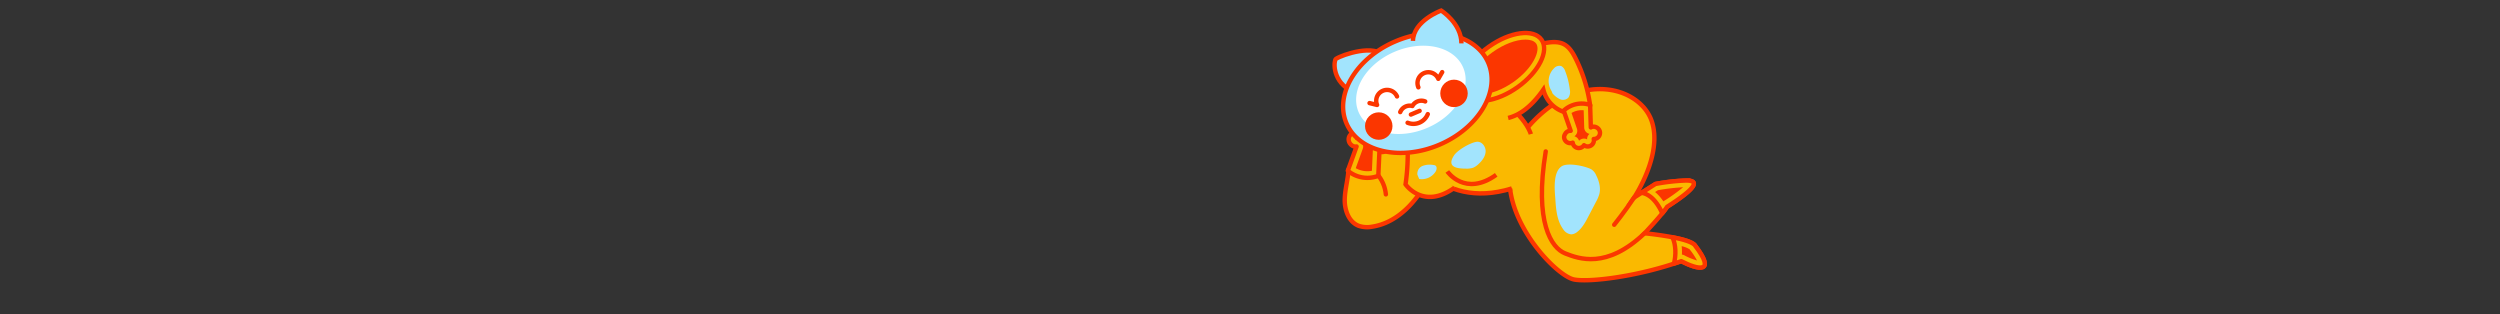 <svg xmlns="http://www.w3.org/2000/svg" xmlns:xlink="http://www.w3.org/1999/xlink" width="1135.205" height="142.61" viewBox="0 0 1135.205 142.61">
  <rect x="0" y="0" width="1135.205" height="142.61" fill="#333333" stroke="none"/>
  <defs>
    <clipPath id="a">
      <rect x="-1552.398" y="-117.246" width="1024" height="1024" fill="none"/>
    </clipPath>
    <clipPath id="b">
      <polygon points="-881.411 153.413 -560.279 264.754 -560.279 -86.246 -881.411 -86.246 -881.411 153.413" fill="none"/>
    </clipPath>
  </defs>
  <title>spec-goiters-sexy-cat</title>
  <g>
    <g clip-path="url(#a)">
      <g clip-path="url(#b)">
        <circle cx="-417.443" cy="628.847" r="592.071" fill="#fab900" stroke="#fb3600" stroke-miterlimit="10" stroke-width="2"/>
      </g>
    </g>
    <g>
      <path d="M612.336,76.462c-.115,4.768-1.642,9.422-1.719,14.191s1.852,10.128,6.292,11.87a12,12,0,0,0,6.176.41c11.367-1.73,20.111-11.221,25.291-21.486a26.5,26.5,0,0,0,3.132-9.645,11.971,11.971,0,0,0-3.032-9.414c-2.148-2.151-5.2-3.1-8.145-3.839a10.565,10.565,0,0,0-4.183-.43,11.207,11.207,0,0,0-4.889,2.64L616.426,72.344" fill="#fab900" stroke="#fb3600" stroke-miterlimit="10" stroke-width="2"/>
      <path d="M685.769,86.254c2.667,20,22,39.334,29,40.667s29-1.333,48.667-8.333c7.666,4,16,5.666,6.333-7-2-3.667-23-5.667-23-5.667s8.043-8.5,10.248-12.026c13.452-8.6,15-12.128,8.159-11.908a93.722,93.722,0,0,0-13.452,1.544l-9.7,6.174s13.232-19.626,7.939-34.843-32.417-23.6-55.352,1.985S685.769,86.254,685.769,86.254Z" fill="#fab900" stroke="#fb3600" stroke-miterlimit="10" stroke-width="2"/>
      <g>
        <path d="M771.987,120c-1.624,0-4.561-1.027-7.858-2.746a1.5,1.5,0,0,0-1.2-.083c-.289.1-.579.2-.869.305a21.054,21.054,0,0,0-.342-7.733c6.024,1.39,6.7,2.507,6.732,2.56a1.558,1.558,0,0,0,.124.191c4.342,5.689,4.079,7.287,4.038,7.439h0a2.678,2.678,0,0,1-.623.067Z" fill="#fb3600"/>
        <path d="M763.608,111.775a11.823,11.823,0,0,1,3.641,1.44c.043.066.088.13.135.193a31.5,31.5,0,0,1,3.2,4.877,27.7,27.7,0,0,1-5.764-2.357,2.98,2.98,0,0,0-1.089-.325,23.281,23.281,0,0,0-.126-3.828m-4.192-4.047c1.643,3.424,1.679,8.181.69,12q1.673-.549,3.33-1.135c3.179,1.659,6.474,2.916,8.551,2.916,2.932,0,3.44-2.5-2.218-9.916-.885-1.623-5.492-2.919-10.353-3.86Z" fill="#fab900"/>
        <path d="M769.769,111.588c-.885-1.623-5.492-2.919-10.353-3.86,1.643,3.424,1.679,8.181.69,12q1.673-.549,3.33-1.135C771.1,122.588,779.436,124.254,769.769,111.588Z" fill="none" stroke="#fb3600" stroke-linecap="round" stroke-linejoin="round" stroke-width="2"/>
      </g>
      <g>
        <path d="M755.1,94.045a17.037,17.037,0,0,0-6.277-6.889l3.467-2.206a92.874,92.874,0,0,1,12.937-1.464c.183-.006.36-.009.53-.009a6.5,6.5,0,0,1,1.792.184c-.392.76-2.275,3.176-11.338,8.971a1.49,1.49,0,0,0-.465.47Q755.492,93.5,755.1,94.045Z" fill="#fb3600"/>
        <path d="M764.265,85.026a77.483,77.483,0,0,1-8.864,6.342l-.11.074a18.677,18.677,0,0,0-3.748-4.24l1.3-.831a92.908,92.908,0,0,1,11.417-1.345m1.49-3.049c-.186,0-.378,0-.579.01a93.722,93.722,0,0,0-13.452,1.544l-6.318,4.02c4.354.65,7.517,5,9.4,9.311a32.776,32.776,0,0,0,2.208-2.967c13.058-8.348,14.894-11.918,8.738-11.918Z" fill="#fab900"/>
        <path d="M754.809,96.862a32.776,32.776,0,0,0,2.208-2.967c13.452-8.6,15-12.128,8.159-11.908a93.722,93.722,0,0,0-13.452,1.544l-6.318,4.02C749.76,88.2,752.923,92.555,754.809,96.862Z" fill="none" stroke="#fb3600" stroke-linecap="round" stroke-linejoin="round" stroke-width="2"/>
      </g>
      <path d="M695.131,60.9s-4.318-15.418-32.172-23.839c-22.717.712-27.035,13.971-26.418,21.989s16.035,37,49.955,26.519" fill="#fab900" stroke="#fb3600" stroke-miterlimit="10" stroke-width="2"/>
      <path d="M657.2,77.855s8.017,11.718,22.2,1.542" fill="#fab900" stroke="#fb3600" stroke-miterlimit="10" stroke-width="2"/>
      <path d="M639.117,65.367a95.7,95.7,0,0,1-.889,18.347s8.017,11.718,22.2,1.542" fill="#fab900" stroke="#fb3600" stroke-miterlimit="10" stroke-width="2"/>
      <g>
        <path d="M620.911,79.26A12.313,12.313,0,0,1,613.8,77l3.607-9.963A1.5,1.5,0,0,0,616,65.021a1.387,1.387,0,0,0-.192.013,2.284,2.284,0,0,1-.276.019,1.333,1.333,0,0,1-.975-.411,1.828,1.828,0,0,1-.631-1.7,1.709,1.709,0,0,1,2.011-1.277,1.683,1.683,0,0,1,.306.1,1.5,1.5,0,0,0,1.291-.071,1.5,1.5,0,0,0,.756-1.048,1.294,1.294,0,0,0,.018-.139,1.711,1.711,0,0,1,2.012-1.271,1.7,1.7,0,0,1,1.111.794,1.5,1.5,0,0,0,.979.691,1.541,1.541,0,0,0,.3.03,1.5,1.5,0,0,0,.869-.277,1.707,1.707,0,0,1,2.678,1.672c-.014.039-.026.079-.036.118a1.5,1.5,0,0,0,1.452,1.879h.034a1.829,1.829,0,0,1,.374.03,1.713,1.713,0,0,1,1.277,2.224,1.333,1.333,0,0,1-.515.615,2.4,2.4,0,0,1-1.26.538,1.327,1.327,0,0,1-.575-.156,1.5,1.5,0,0,0-2.136,1.29l-.46,10.065A12.269,12.269,0,0,1,620.911,79.26Z" fill="#fb3600"/>
        <path d="M619.812,60.5h0m.155.2.047.005a.2.2,0,0,1,.132.1,3,3,0,0,0,4.3.887.236.236,0,0,1,.145-.043h.016a.216.216,0,0,1,.171.193l-.015.054a3.013,3.013,0,0,0,.579,2.6,3.049,3.049,0,0,0,2.377,1.138h.055a.208.208,0,0,1,.142.1.211.211,0,0,1,.025.065,2.622,2.622,0,0,1-.344.206,3,3,0,0,0-4.227,2.6l-.409,8.946a10.8,10.8,0,0,1-7.345-1.189l3.2-8.831A3,3,0,0,0,616,63.521a2.935,2.935,0,0,0-.384.025l-.031,0-.014-.013a1.257,1.257,0,0,1-.186-.241h0a.222.222,0,0,1,.231-.161h0a.46.46,0,0,1,.052.019,3,3,0,0,0,4.1-2.259l.012-.074a.221.221,0,0,1,.188-.119m0-3a3.215,3.215,0,0,0-3.144,2.565c-.008.038,0,.075-.011.113a3.2,3.2,0,0,0-.574-.18,3.209,3.209,0,0,0-3.773,2.395,3.315,3.315,0,0,0,1.073,3.15,2.827,2.827,0,0,0,1.99.808,3.646,3.646,0,0,0,.469-.032l-3.98,10.989a13.791,13.791,0,0,0,13.428,2.483l.418-.145.507-11.094a2.813,2.813,0,0,0,1.213.3,3.7,3.7,0,0,0,2.124-.812,2.8,2.8,0,0,0,1.077-1.374,3.214,3.214,0,0,0-2.4-4.16,3.153,3.153,0,0,0-.637-.062h-.073c.011-.045.032-.085.041-.131a3.213,3.213,0,0,0-2.5-3.8,3.145,3.145,0,0,0-.642-.066,3.222,3.222,0,0,0-1.864.6,3.2,3.2,0,0,0-2.09-1.484,3.246,3.246,0,0,0-.653-.067Z" fill="#fab900"/>
        <path d="M613.538,65.745a2.865,2.865,0,0,0,2.459.776l-3.98,10.989h0a13.792,13.792,0,0,0,13.428,2.483l.418-.145.507-11.094c.838.394,1.83.549,3.337-.514a2.8,2.8,0,0,0,1.077-1.374,3.2,3.2,0,0,0-3.111-4.221c.011-.045.032-.085.041-.131a3.205,3.205,0,0,0-5-3.261,3.205,3.205,0,0,0-5.887,1.014c-.007.038,0,.075-.011.113a3.193,3.193,0,0,0-4.347,2.215A3.313,3.313,0,0,0,613.538,65.745Z" fill="none" stroke="#fb3600" stroke-linecap="round" stroke-linejoin="round" stroke-width="2"/>
      </g>
      <path d="M684.82,53.563c6.749-1.642,12.021-7.182,15.992-12.881a14.106,14.106,0,0,0,10.132,10.37c3.723.9,7.193-3.633,11.019-3.775a68.758,68.758,0,0,0-6.6-20.921c-1.25-2.484-2.782-5.022-5.255-6.294-2.6-1.339-5.723-1.012-8.6-.492A79.668,79.668,0,0,0,685.582,24.2a83.12,83.12,0,0,0-18.37,10.245" fill="#fab900" stroke="#fb3600" stroke-miterlimit="10" stroke-width="2"/>
      <g>
        <path d="M716.9,65.72A1.3,1.3,0,0,1,715.63,64.7c0-.035,0-.069-.009-.1a1.5,1.5,0,0,0-2.067-1.2,1.332,1.332,0,0,1-.28.087,1.3,1.3,0,0,1-1.536-1.219,1.016,1.016,0,0,1,.191-.552c.536-.821.862-.821,1.078-.821,0,0,.179.007.21.007a1.5,1.5,0,0,0,1.418-1.99l-2.832-8.2a10.55,10.55,0,0,1,8.779-1.916l.282,9.113a1.5,1.5,0,0,0,2.227,1.265,1.115,1.115,0,0,1,.547-.167,1.228,1.228,0,0,1,.437.092,1.406,1.406,0,0,1,.94,1.025,1.3,1.3,0,0,1-1.067,1.473,1.283,1.283,0,0,1-.222.016,1.542,1.542,0,0,0-1.2.571,1.509,1.509,0,0,0-.3,1.277c0,.018.011.043.019.07a1.311,1.311,0,0,1-1.07,1.455,1.341,1.341,0,0,1-.224.02,1.306,1.306,0,0,1-.789-.271,1.507,1.507,0,0,0-.9-.3,1.45,1.45,0,0,0-.262.023,1.5,1.5,0,0,0-1,.662,1.287,1.287,0,0,1-.863.582A1.325,1.325,0,0,1,716.9,65.72Z" fill="#fb3600"/>
        <path d="M718.23,50.029h0c.3,0,.6.015.891.044l.244,7.881a3,3,0,0,0,1.53,2.509,2.947,2.947,0,0,0,.887.33,2.946,2.946,0,0,0-.421.422,3,3,0,0,0-.671,2.081,3,3,0,0,0-3.678.647,3.009,3.009,0,0,0-2.117-2.059,3,3,0,0,0,1.158-3.467L713.6,51.305a9.058,9.058,0,0,1,4.635-1.276m5.615,10.442h0M718.23,47.029a12.054,12.054,0,0,0-7.891,2.941l-.292.253,3.17,9.174c-.07,0-.141-.007-.211-.007a2.66,2.66,0,0,0-2.333,1.5,2.438,2.438,0,0,0-.431,1.464,2.81,2.81,0,0,0,2.8,2.647,2.752,2.752,0,0,0,.492-.044,2.781,2.781,0,0,0,.6-.179c.006.04,0,.079.009.119A2.811,2.811,0,0,0,716.9,67.22a2.752,2.752,0,0,0,.492-.044,2.791,2.791,0,0,0,1.863-1.244,2.811,2.811,0,0,0,1.692.573,2.843,2.843,0,0,0,.484-.042,2.81,2.81,0,0,0,2.278-3.255c-.006-.033-.02-.063-.027-.1h.042a2.734,2.734,0,0,0,.482-.04A2.807,2.807,0,0,0,726.5,59.91a2.9,2.9,0,0,0-1.888-2.213,2.721,2.721,0,0,0-.974-.191,2.593,2.593,0,0,0-1.275.355l-.316-10.211a12.049,12.049,0,0,0-3.817-.621Z" fill="#fab900"/>
        <path d="M724.612,57.7a2.509,2.509,0,0,0-2.249.164l-.315-10.211h0a12.055,12.055,0,0,0-11.709,2.32l-.292.253,3.17,9.174a2.621,2.621,0,0,0-2.544,1.5,2.446,2.446,0,0,0-.432,1.464,2.809,2.809,0,0,0,3.294,2.6,2.781,2.781,0,0,0,.6-.179c.006.04,0,.079.009.119a2.8,2.8,0,0,0,5.118,1.033,2.8,2.8,0,0,0,4.454-2.724c-.006-.033-.02-.063-.027-.1a2.791,2.791,0,0,0,2.815-3.2A2.9,2.9,0,0,0,724.612,57.7Z" fill="none" stroke="#fb3600" stroke-linecap="round" stroke-linejoin="round" stroke-width="2"/>
      </g>
      <g>
        <path d="M672.547,44.289c-2,0-4.669-.418-6.086-2.407s-1.2-5.022.582-8.571a31.44,31.44,0,0,1,9.895-10.886c5.227-3.721,11.107-5.943,15.728-5.943,1.994,0,4.669.418,6.086,2.407,3.072,4.315-1.727,13.224-10.479,19.456C683.047,42.067,677.168,44.289,672.547,44.289Z" fill="#fb3600"/>
        <path d="M692.666,17.982h0c1.344,0,3.763.231,4.864,1.777,2.264,3.181-1.585,11.282-10.126,17.364-4.982,3.548-10.537,5.666-14.858,5.666-1.344,0-3.763-.231-4.864-1.777-2.264-3.181,1.585-11.282,10.126-17.364,4.982-3.548,10.537-5.666,14.858-5.666m0-3c-4.769,0-10.881,2.151-16.6,6.222-9.591,6.83-14.44,16.477-10.829,21.548,1.458,2.048,4.074,3.037,7.307,3.037,4.769,0,10.881-2.151,16.6-6.222,9.592-6.83,14.44-16.477,10.829-21.548-1.458-2.049-4.074-3.037-7.307-3.037Z" fill="#fab900"/>
        <ellipse cx="682.606" cy="30.385" rx="21.32" ry="11.271" transform="translate(108.936 401.568) rotate(-35.453)" fill="none" stroke="#fb3600" stroke-linecap="round" stroke-linejoin="round" stroke-width="2"/>
      </g>
      <path d="M628.6,25.754c-4-6-19-1-22,1-.832.555-2,9,6,14" fill="#a2e4fd" stroke="#fb3600" stroke-miterlimit="10" stroke-width="2"/>
      <path d="M675.8,28.526c5.525,12.954-4.411,29.6-22.192,37.185s-36.673,3.227-42.2-9.728c-3.079-7.222-1.354-15.592,3.857-22.9a37.995,37.995,0,0,1,4.565-5.271,43.317,43.317,0,0,1,5.76-4.657A47.44,47.44,0,0,1,633.6,18.8C651.381,11.216,670.273,15.571,675.8,28.526Z" fill="#a2e4fd" stroke="#fb3600" stroke-miterlimit="10" stroke-width="2"/>
      <path d="M664.4,30.677c4.073,9.552-3.253,21.829-16.365,27.42s-27.042,2.379-31.115-7.173c-2.271-5.326-1-11.5,2.843-16.886a27.937,27.937,0,0,1,3.367-3.886,31.883,31.883,0,0,1,4.247-3.435,34.91,34.91,0,0,1,5.907-3.213C646.4,17.913,660.327,21.124,664.4,30.677Z" fill="#fff"/>
      <g>
        <path d="M634.357,43.793a4.922,4.922,0,0,0-9.055,3.861l-3.415-.837" fill="none" stroke="#fb3600" stroke-linecap="round" stroke-linejoin="round" stroke-width="2"/>
        <path d="M644.059,39.656a4.922,4.922,0,1,1,9.055-3.862l1.76-3.043" fill="none" stroke="#fb3600" stroke-linecap="round" stroke-linejoin="round" stroke-width="2"/>
      </g>
      <g>
        <path d="M647.153,46.063a4.658,4.658,0,0,0-5.814,2.073,4.656,4.656,0,0,0-5.52,2.76" fill="none" stroke="#fb3600" stroke-linecap="round" stroke-linejoin="round" stroke-width="2"/>
        <path d="M648.329,51.83a7.044,7.044,0,0,1-9.163,3.908" fill="none" stroke="#fb3600" stroke-linecap="round" stroke-linejoin="round" stroke-width="2"/>
        <line x1="640.66" y1="52.023" x2="644.615" y2="50.337" fill="none" stroke="#fb3600" stroke-linecap="round" stroke-linejoin="round" stroke-width="2"/>
      </g>
      <path d="M641.6,18.567c.192-9.182,12.818-13.774,12.818-13.774s9.182,5.74,9.182,14.922" fill="#a2e4fd" stroke="#fb3600" stroke-miterlimit="10" stroke-width="2"/>
      <circle cx="660.234" cy="42.409" r="6.237" fill="#fb3600"/>
      <path d="M701.885,68.755c-5.292,32.418,2.646,43.885,8.821,46.311s18.758,7.291,36.063-9.145" fill="none" stroke="#fb3600" stroke-linecap="round" stroke-miterlimit="10" stroke-width="2"/>
      <path d="M742.021,89.705c-4.411,6.616-9.042,12.35-9.042,12.35" fill="none" stroke="#fb3600" stroke-linecap="round" stroke-miterlimit="10" stroke-width="2"/>
      <path d="M626,79.844a16.476,16.476,0,0,1,3.293,8.414" fill="#fff" stroke="#fb3600" stroke-linecap="round" stroke-linejoin="round" stroke-width="2"/>
      <circle cx="626.067" cy="57.242" r="6.237" fill="#fb3600"/>
      <path d="M706.246,90.315c.309,4.8.723,9.893,3.567,13.775a4.877,4.877,0,0,0,3.659,2.331,4.6,4.6,0,0,0,2.693-1.1c2.313-1.768,3.731-4.434,5.079-7.015l3.507-6.714a16.56,16.56,0,0,0,1.47-3.419c.755-2.891-.11-5.978-1.456-8.646a5.853,5.853,0,0,0-2.172-2.636c-2.582-1.43-10.68-3.22-13.466-1.378C705.091,78.182,705.941,86.3,706.246,90.315Z" fill="#a2e4fd"/>
      <path d="M665.533,76.571a9.485,9.485,0,0,0,3.356-.4,7.771,7.771,0,0,0,2.426-1.622c1.669-1.518,3.166-3.466,3.279-5.719s-1.721-4.675-3.966-4.447c-2.792.283-8.74,3.689-10.375,6.18C656.908,75.655,661.056,76.571,665.533,76.571Z" fill="#a2e4fd"/>
      <path d="M643.621,79.353a3.786,3.786,0,0,1,2.342-4.009,9.266,9.266,0,0,1,4.948-.419,2.2,2.2,0,0,1,.814.21c.919.51.692,1.913.14,2.808a7.427,7.427,0,0,1-7.438,3.328" fill="#a2e4fd"/>
      <path d="M704.581,41.391a8.2,8.2,0,0,1,1.082-10.4,3.271,3.271,0,0,1,3.251-1,3.833,3.833,0,0,1,1.833,2.361,33.261,33.261,0,0,1,2.078,8.361,4.767,4.767,0,0,1-.619,3.6,3.465,3.465,0,0,1-3.931.7,10.149,10.149,0,0,1-3.329-2.631" fill="#a2e4fd"/>
    </g>
  </g>
</svg>
